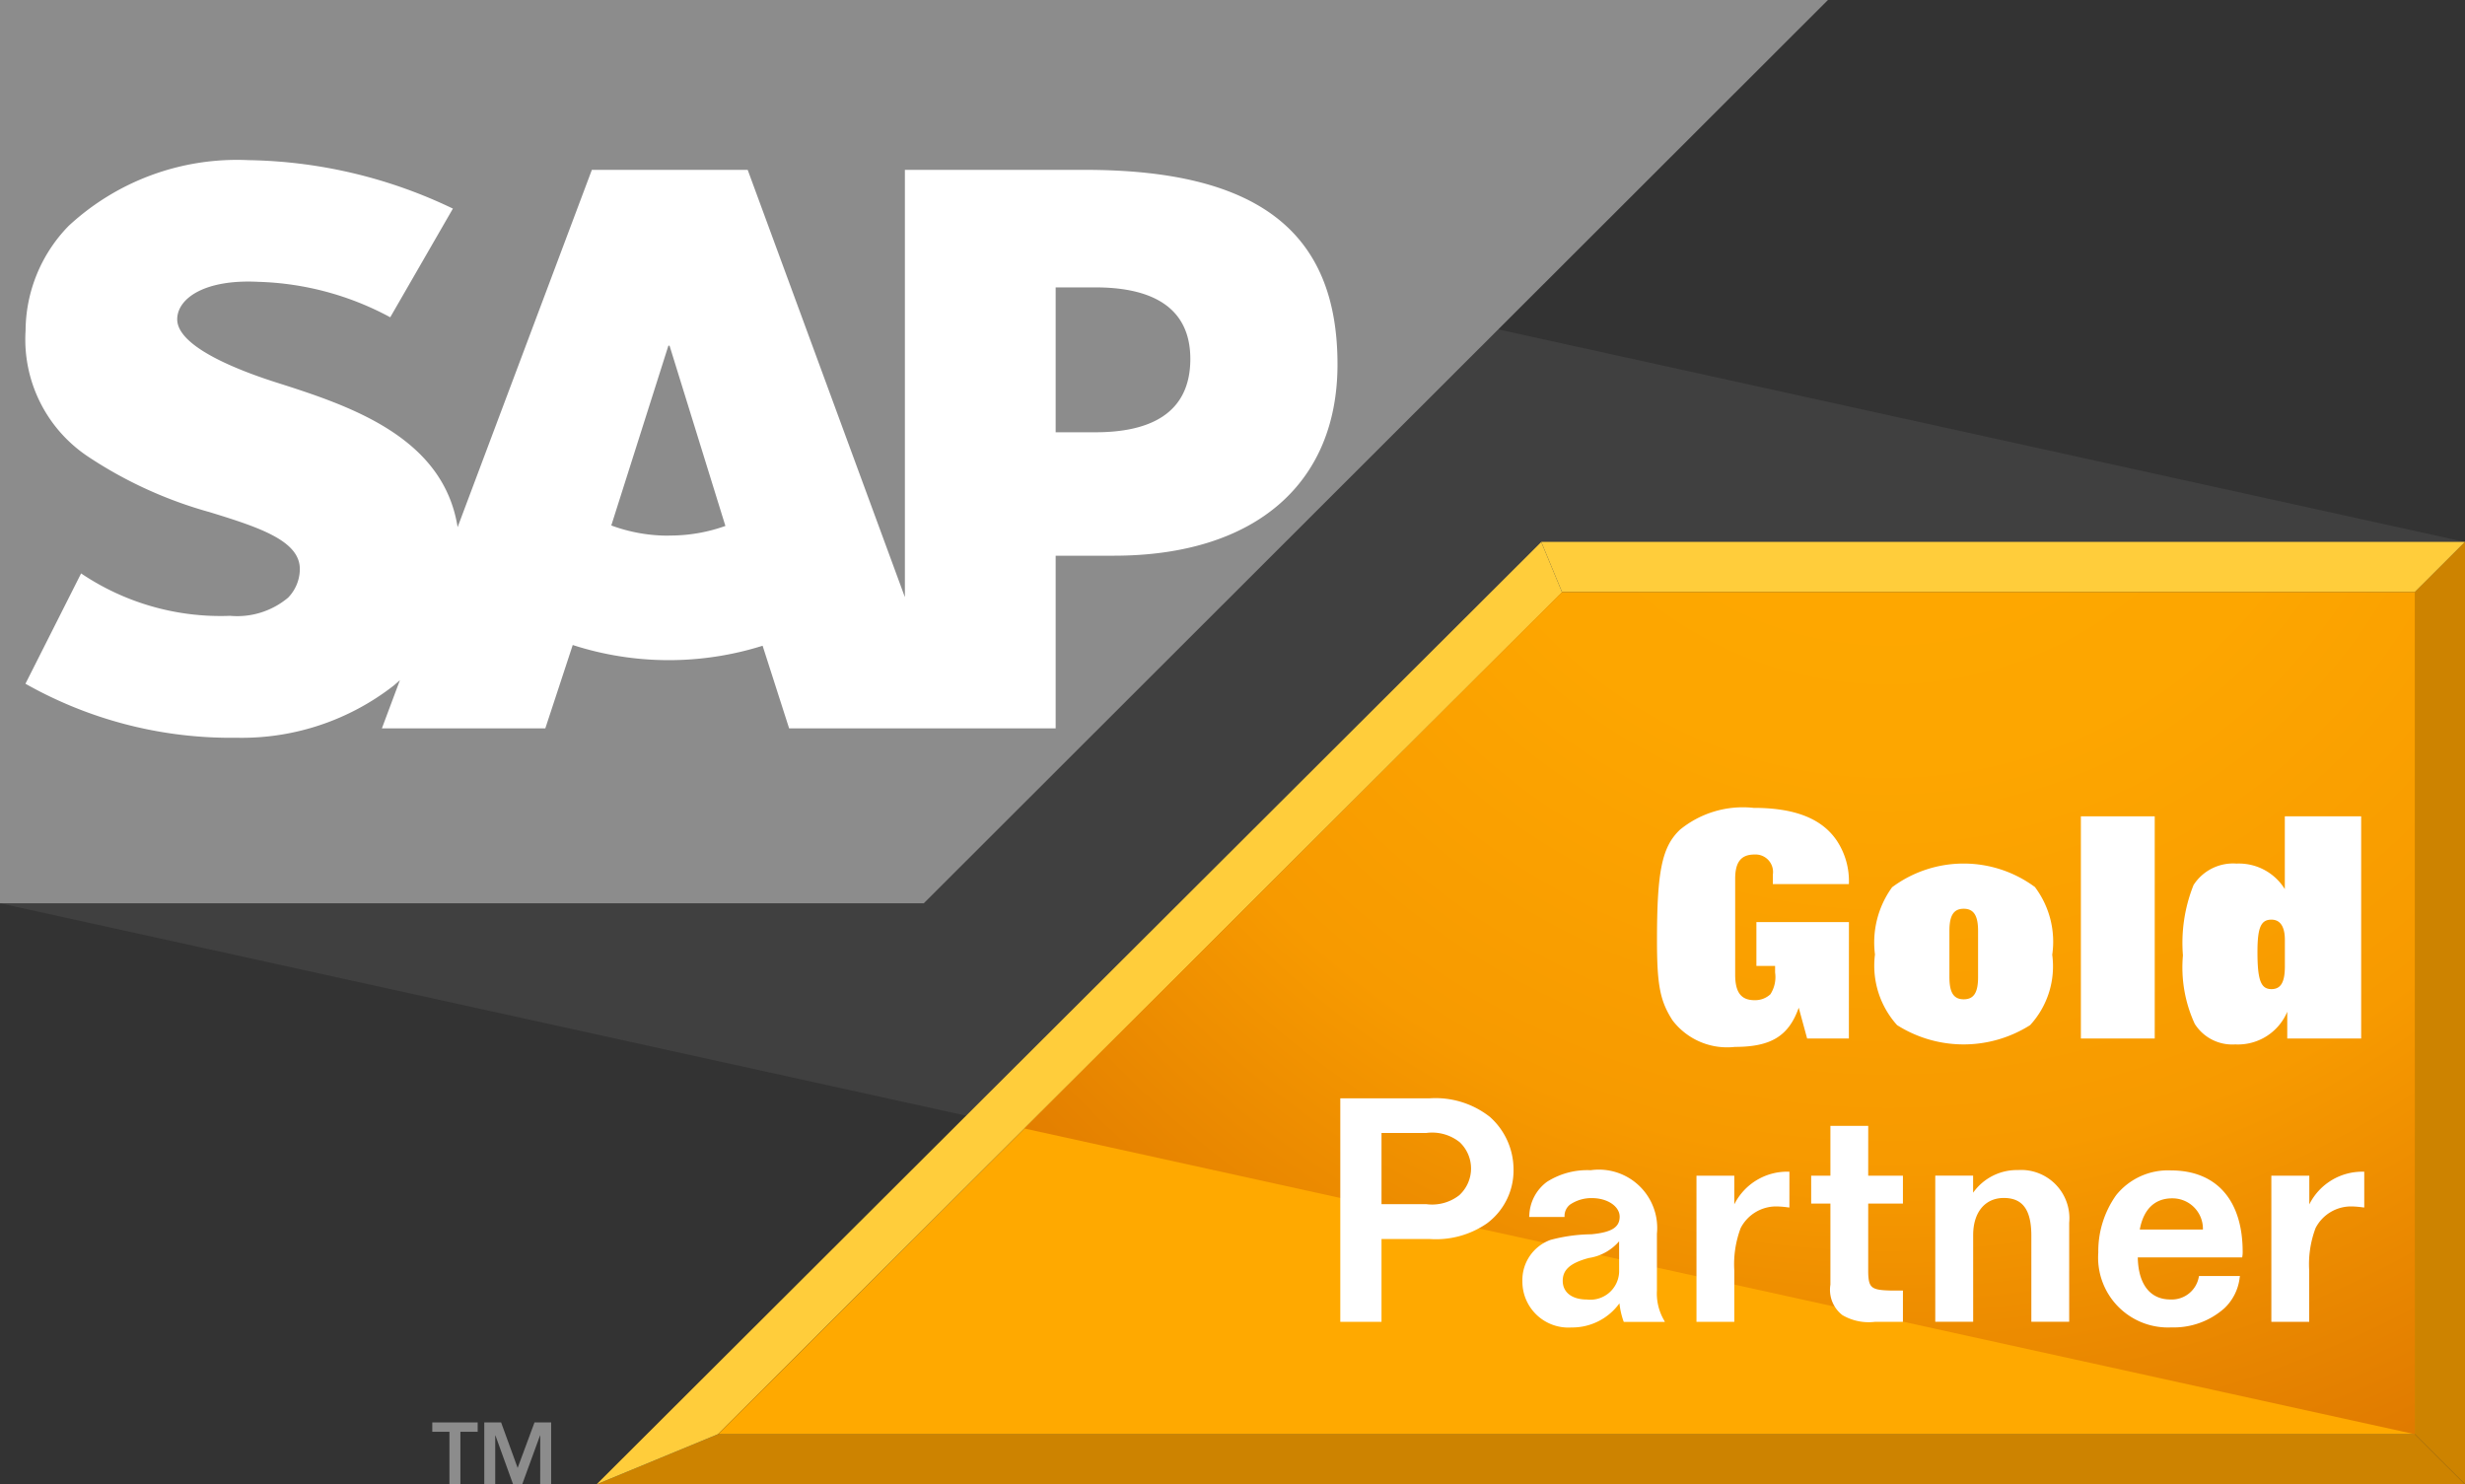 <svg xmlns="http://www.w3.org/2000/svg" xmlns:xlink="http://www.w3.org/1999/xlink" width="93" height="56" viewBox="0 0 93 56">
  <rect x="0" y="0" width="93" height="56" fill="#333333" stroke="none"/>
  <defs>
    <radialGradient id="radial-gradient" cx="0.701" cy="-0.352" r="1.629" gradientTransform="translate(0.197) scale(0.606 1)" gradientUnits="objectBoundingBox">
      <stop offset="0" stop-color="#ffa900"/>
      <stop offset="0.339" stop-color="#fda600"/>
      <stop offset="0.58" stop-color="#f89c00"/>
      <stop offset="0.629" stop-color="#f79a00"/>
      <stop offset="1" stop-color="#d97100"/>
    </radialGradient>
  </defs>
  <g id="Inteligentny_obiekt_wektorowy_copy" data-name="Inteligentny obiekt wektorowy copy" transform="translate(-62.506 -121.958)">
    <g id="Group_20" data-name="Group 20">
      <path id="Path_54" data-name="Path 54" d="M155.505,176.481l-93-20.446V121.958l93,20.446Z" fill="#404040"/>
      <g id="Group_13" data-name="Group 13">
        <path id="Path_55" data-name="Path 55" d="M62.506,156.035H97.359l34.112-34.077H62.506v34.077" fill="#8c8c8c" fill-rule="evenodd"/>
        <path id="Path_56" data-name="Path 56" d="M103.834,138.266h-1.5V132.8h1.5c2,0,3.581.66,3.581,2.7,0,2.1-1.586,2.766-3.581,2.766m-16.088,3.9a6.17,6.17,0,0,1-2.177-.384L87.723,135h.044l2.107,6.8A6.2,6.2,0,0,1,87.746,142.162Zm15.689-13.8-6.789,0v16.121l-5.931-16.121H84.836l-5.065,13.48c-.536-3.4-4.057-4.575-6.828-5.455-1.833-.584-3.769-1.449-3.751-2.4.013-.78,1.042-1.508,3.073-1.4a11.108,11.108,0,0,1,4.964,1.337l2.364-4.1A18.419,18.419,0,0,0,71.9,128h-.014a9.339,9.339,0,0,0-6.788,2.478,5.7,5.7,0,0,0-1.627,3.954,5.31,5.31,0,0,0,2.333,4.736,16.024,16.024,0,0,0,4.614,2.112c1.884.578,3.423,1.086,3.4,2.168a1.559,1.559,0,0,1-.443,1.058,2.99,2.99,0,0,1-2.186.685,9.412,9.412,0,0,1-5.623-1.6l-2.1,4.162a15.74,15.74,0,0,0,7.684,2.039h.352a9.314,9.314,0,0,0,5.845-1.96c.083-.068.166-.142.247-.213l-.68,1.817h6.166l1.034-3.144a11.793,11.793,0,0,0,7.164.028l1,3.116h10.056v-6.513h2.193c5.3,0,8.44-2.695,8.44-7.214C112.972,130.674,109.924,128.366,103.435,128.366Z" fill="#fff" fill-rule="evenodd"/>
      </g>
      <path id="Path_57" data-name="Path 57" d="M153.61,176.065H89.593l-4.58,1.893h70.493Z" fill="#cd8300"/>
      <path id="Path_58" data-name="Path 58" d="M155.506,177.958V142.4l-1.9,1.894v31.767Z" fill="#cd8300"/>
      <path id="Path_59" data-name="Path 59" d="M89.593,176.065,121.439,144.3l-.785-1.894L85.013,177.958Z" fill="#ffcd3b"/>
      <path id="Path_60" data-name="Path 60" d="M155.506,142.4H120.654l.785,1.894H153.61Z" fill="#ffcd3b"/>
      <path id="Path_61" data-name="Path 61" d="M153.61,144.3v31.767H89.593L121.439,144.3Z" fill="#ffa900"/>
      <path id="Path_62" data-name="Path 62" d="M101.154,164.532l52.456,11.533V144.3H121.439Z" fill="url(#radial-gradient)"/>
      <g id="Group_15" data-name="Group 15">
        <g id="Group_14" data-name="Group 14">
          <path id="Path_63" data-name="Path 63" d="M118.716,164.094a3.317,3.317,0,0,0-2.276-.7h-3.367v8.433h1.555V168.7h1.8a3.385,3.385,0,0,0,2.168-.581,2.484,2.484,0,0,0,1.013-2.035A2.654,2.654,0,0,0,118.716,164.094Zm-1.139,2.943a1.664,1.664,0,0,1-1.254.35h-1.695V164.7h1.695a1.665,1.665,0,0,1,1.254.349,1.363,1.363,0,0,1,0,1.985Z" fill="#fff"/>
          <path id="Path_64" data-name="Path 64" d="M125.019,170.646V168.5a2.2,2.2,0,0,0-2.5-2.394,2.829,2.829,0,0,0-1.653.441,1.643,1.643,0,0,0-.662,1.27l-.006.053h1.335l0-.043a.544.544,0,0,1,.206-.423,1.434,1.434,0,0,1,.823-.246c.606,0,1.05.321,1.051.7,0,.4-.3.591-1.067.665a6.151,6.151,0,0,0-1.542.212,1.609,1.609,0,0,0-1.061,1.552,1.735,1.735,0,0,0,1.848,1.752h.006a2.2,2.2,0,0,0,1.808-.912,2.946,2.946,0,0,0,.152.672l.013.029h1.55l-.038-.071A2,2,0,0,1,125.019,170.646Zm-1.426-.7a1.087,1.087,0,0,1-1.216,1.038c-.571,0-.91-.275-.912-.7s.285-.677.982-.866a1.872,1.872,0,0,0,1.145-.63Z" fill="#fff"/>
          <path id="Path_65" data-name="Path 65" d="M127.938,167.393v-1.08h-1.427v5.513h1.427v-1.939a3.881,3.881,0,0,1,.241-1.6,1.507,1.507,0,0,1,1.385-.814,3.552,3.552,0,0,1,.4.035l.053.005v-1.352l-.05,0A2.232,2.232,0,0,0,127.938,167.393Z" fill="#fff"/>
          <path id="Path_66" data-name="Path 66" d="M132.991,164.433h-1.427v1.88h-.726v1.052h.726v3.059a1.205,1.205,0,0,0,.452,1.148,1.964,1.964,0,0,0,1.23.254H134.3v-1.18h-.422c-.773-.016-.873-.093-.888-.689v-2.592h1.31v-1.052h-1.31Z" fill="#fff"/>
          <path id="Path_67" data-name="Path 67" d="M138.643,166.1a2.026,2.026,0,0,0-1.695.855v-.645H135.52v5.513h1.43v-3.27c0-.86.448-1.4,1.156-1.4s1.032.439,1.039,1.4v3.27h1.428v-3.738A1.82,1.82,0,0,0,138.643,166.1Z" fill="#fff"/>
          <path id="Path_68" data-name="Path 68" d="M144.419,166.114a2.509,2.509,0,0,0-2.072.93,3.646,3.646,0,0,0-.676,2.166,2.636,2.636,0,0,0,2.76,2.826,2.875,2.875,0,0,0,2-.725,1.889,1.889,0,0,0,.575-1.159l.01-.056h-1.544l-.009.036a1.035,1.035,0,0,1-1.077.85c-.753,0-1.207-.565-1.225-1.586H147.1l.006-.039a1.043,1.043,0,0,0,.012-.172C147.117,167.244,146.138,166.118,144.419,166.114Zm-1.183,2.231c.141-.769.567-1.176,1.218-1.178a1.148,1.148,0,0,1,1.164,1.178Z" fill="#fff"/>
          <path id="Path_69" data-name="Path 69" d="M151.663,166.162a2.231,2.231,0,0,0-2.031,1.233v-1.082H148.2v5.513h1.428v-1.939a3.868,3.868,0,0,1,.241-1.6,1.506,1.506,0,0,1,1.384-.814,3.566,3.566,0,0,1,.4.035l.052.005v-1.352Z" fill="#fff"/>
        </g>
      </g>
      <g id="Group_18" data-name="Group 18">
        <g id="Group_17" data-name="Group 17">
          <g id="Group_16" data-name="Group 16">
            <path id="Path_70" data-name="Path 70" d="M132.261,161.137h-1.575l-.317-1.162c-.376,1.068-1.046,1.479-2.409,1.479a2.591,2.591,0,0,1-2.351-1c-.47-.728-.588-1.326-.588-3.017,0-2.618.188-3.534.87-4.179a3.751,3.751,0,0,1,2.773-.822c1.552,0,2.575.4,3.139,1.233a2.759,2.759,0,0,1,.458,1.643h-2.868v-.364a.66.66,0,0,0-.693-.752c-.506,0-.729.282-.729.916v3.616c0,.669.223.963.729.963a.843.843,0,0,0,.6-.223,1.2,1.2,0,0,0,.177-.822V158.4h-.705v-1.655h3.491Z" fill="#fff"/>
            <path id="Path_71" data-name="Path 71" d="M139.287,155.432a3.429,3.429,0,0,1,.646,2.547,3.277,3.277,0,0,1-.834,2.653,4.69,4.69,0,0,1-5.019,0,3.35,3.35,0,0,1-.835-2.665,3.561,3.561,0,0,1,.646-2.536,4.523,4.523,0,0,1,5.4,0Zm-2.152,1.643c0-.575-.164-.833-.541-.833s-.54.246-.54.833v1.749c0,.587.164.834.54.834s.541-.247.541-.834Z" fill="#fff"/>
            <path id="Path_72" data-name="Path 72" d="M143.8,161.137h-2.786v-8.382H143.8Z" fill="#fff"/>
            <path id="Path_73" data-name="Path 73" d="M151.589,152.755v8.382H148.8v-1.009a2.019,2.019,0,0,1-1.962,1.232,1.675,1.675,0,0,1-1.528-.775,5.091,5.091,0,0,1-.446-2.583,5.886,5.886,0,0,1,.4-2.654,1.773,1.773,0,0,1,1.622-.81,2.039,2.039,0,0,1,1.822.963v-2.747Zm-2.879,4.661c0-.5-.176-.763-.506-.763-.4,0-.528.3-.528,1.221,0,1.069.13,1.4.528,1.4.353,0,.506-.259.506-.857Z" fill="#fff"/>
          </g>
        </g>
      </g>
      <g id="Group_19" data-name="Group 19">
        <path id="Path_74" data-name="Path 74" d="M78.815,175.621h1.713v.353h-.652v1.984h-.413v-1.984h-.648Z" fill="#8c8c8c"/>
        <path id="Path_75" data-name="Path 75" d="M82.888,176.111h-.007l-.674,1.847h-.342l-.668-1.847H81.19v1.847h-.413v-2.337h.635l.624,1.716.636-1.716H83.3v2.337h-.413Z" fill="#8c8c8c"/>
      </g>
    </g>
  </g>
</svg>
